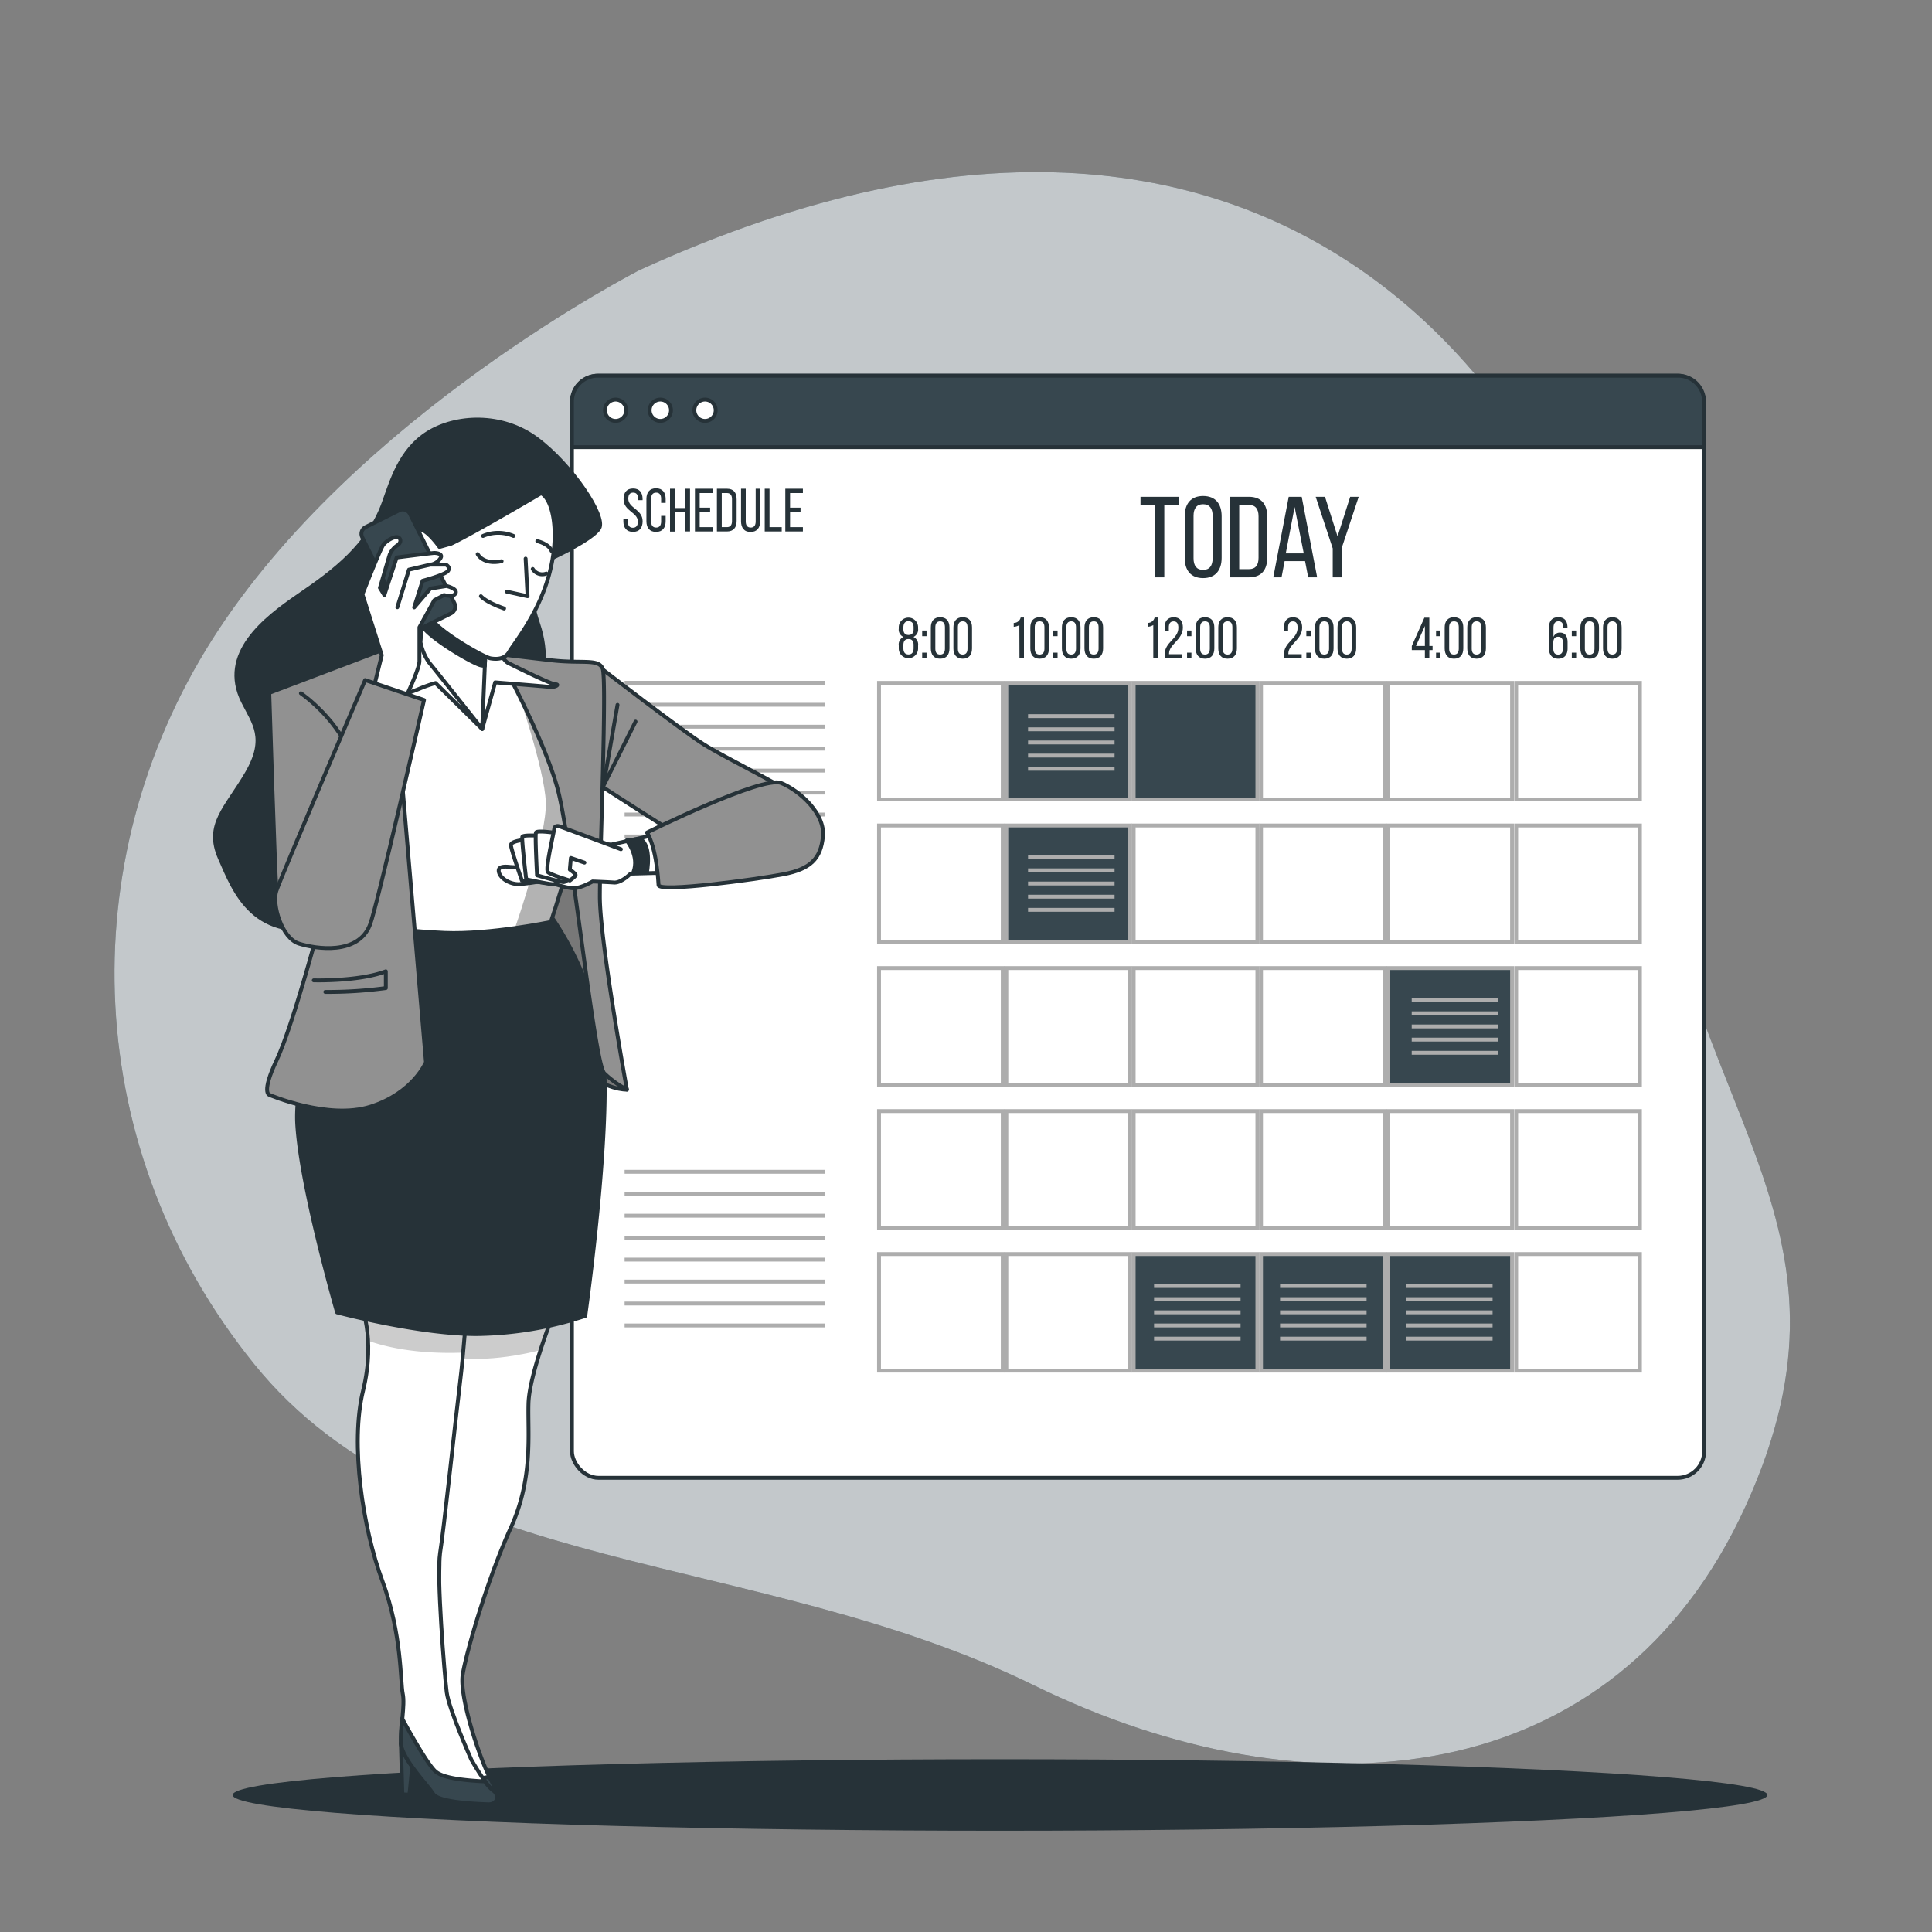 <svg xmlns="http://www.w3.org/2000/svg" xmlns:xlink="http://www.w3.org/1999/xlink" viewBox="0 0 500 500"><rect x="0" y="0" width="500" height="500" fill="#808080" stroke="none"/><defs><clipPath id="freepik--clip-path--inject-372"><path d="M143.42,339.53s-6.4,15.92-6.65,23.61,1.33,19.29-4.6,32.3-11.49,32.08-12.42,37.91,4.4,21.79,7.16,27,1.68,4.82-1.25,4.72a12.43,12.43,0,0,1-10.8-6.23c-3.12-5.24-1.92-8.5-4-10.4l-2.14-1.91-1.84,11.31-2.56-.45,2.33-14.59s-.26-3.31,1.25-4.73,3.86-5.74,3.86-5.74,2.52-20.45,1.89-34.41-1.07-22.77.59-28.58,1.72-7.65,1.92-13.51.06-12.83.09-13.93S143.42,339.53,143.42,339.53Z" style="fill:#fff;stroke:#263238;stroke-linecap:round;stroke-linejoin:round"></path></clipPath><clipPath id="freepik--clip-path-2--inject-372"><path d="M93.26,337.12s4.1,8.93.71,22.76-.09,35.57,5,49.31,4.62,26.19,5.26,29.14-.66,8.78-.43,12.83,7,10.87,8.36,13.11,11.65,2.59,14.22,2.68,3-2.47,1.22-3.63-5.61-7.89-5.61-7.89-5.79-13-6.38-17.45-2.65-30.53-1.73-36,4.13-35.8,5.13-43.83,1.75-19.38,1.75-19.38Z" style="fill:#fff;stroke:#263238;stroke-linecap:round;stroke-linejoin:round"></path></clipPath><clipPath id="freepik--clip-path-3--inject-372"><path d="M99.43,171.11s12.18-5.39,18.28-5.39,19.45,10.31,21.56,12.19,9.61,23.2,10.78,29.06-7.5,31.64-7.5,31.64-15.7,3.28-27.42,2.82-16.88-1.88-16.88-1.88-4.68-23.44-7-37.27-4.92-23-2.81-26.48S99.43,171.11,99.43,171.11Z" style="fill:#fff;stroke:#263238;stroke-linecap:round;stroke-linejoin:round"></path></clipPath></defs><g id="freepik--background-simple--inject-372"><path d="M165.52,69.9S91.77,107.48,55,165.39,21.1,297.74,65.81,353.06s130.14,48,201.68,83.05S418,463.93,451.79,389.72s-17.18-101.94-26-187.82S339.66-9.74,165.52,69.9Z" style="fill:#37474F"></path><path d="M165.52,69.9S91.77,107.48,55,165.39,21.1,297.74,65.81,353.06s130.14,48,201.68,83.05S418,463.93,451.79,389.72s-17.18-101.94-26-187.82S339.66-9.74,165.52,69.9Z" style="fill:#fff;opacity:0.7"></path></g><g id="freepik--Floor--inject-372"><ellipse cx="258.8" cy="464.54" rx="198.59" ry="9.25" style="fill:#263238"></ellipse></g><g id="freepik--Window--inject-372"><rect x="148.02" y="97.23" width="293.01" height="285.23" rx="6.87" style="fill:#fff;stroke:#263238;stroke-linecap:round;stroke-linejoin:round"></rect><path d="M434.35,97.23H154.72a6.7,6.7,0,0,0-6.7,6.69v11.81H441V103.92A6.7,6.7,0,0,0,434.35,97.23Z" style="fill:#37474F;stroke:#263238;stroke-linecap:round;stroke-linejoin:round"></path><path d="M162.08,106.16a2.76,2.76,0,1,1-2.76-2.75A2.77,2.77,0,0,1,162.08,106.16Z" style="fill:#fff;stroke:#263238;stroke-linecap:round;stroke-linejoin:round"></path><path d="M173.65,106.16a2.76,2.76,0,1,1-2.76-2.75A2.76,2.76,0,0,1,173.65,106.16Z" style="fill:#fff;stroke:#263238;stroke-linecap:round;stroke-linejoin:round"></path><path d="M185.22,106.16a2.76,2.76,0,1,1-2.75-2.75A2.76,2.76,0,0,1,185.22,106.16Z" style="fill:#fff;stroke:#263238;stroke-linecap:round;stroke-linejoin:round"></path><path d="M299,149.41V130.68h-3.84v-2.11h10v2.11h-3.84v18.73Z" style="fill:#263238"></path><path d="M306.6,133.6c0-3.19,1.58-5.24,4.76-5.24s4.8,2,4.8,5.24v10.77c0,3.16-1.58,5.24-4.8,5.24s-4.76-2.08-4.76-5.24Zm2.29,10.89c0,1.91.81,3,2.47,3s2.47-1.1,2.47-3v-11c0-1.88-.77-3-2.47-3s-2.47,1.13-2.47,3Z" style="fill:#263238"></path><path d="M323.24,128.57c3.24,0,4.73,2,4.73,5.18v10.51c0,3.18-1.49,5.15-4.73,5.15h-4.88V128.57Zm0,18.72c1.67,0,2.47-1,2.47-2.94V133.63c0-1.91-.8-2.95-2.5-2.95h-2.5v16.61Z" style="fill:#263238"></path><path d="M332.46,145.21l-.8,4.2h-2.14l4-20.84h3.36l4,20.84h-2.32l-.81-4.2Zm.3-2h4.65l-2.36-12Z" style="fill:#263238"></path><path d="M344.91,141.93l-4.41-13.36h2.41l3.25,10.24,3.27-10.24h2.2l-4.43,13.36v7.48h-2.29Z" style="fill:#263238"></path><path d="M166.3,129.14v.3h-1.17v-.37c0-1-.38-1.58-1.27-1.58s-1.26.59-1.26,1.57c0,2.48,3.71,2.72,3.71,5.83,0,1.67-.8,2.76-2.49,2.76s-2.49-1.09-2.49-2.76v-.63h1.16V135c0,1,.41,1.58,1.29,1.58s1.3-.58,1.3-1.58c0-2.46-3.7-2.7-3.7-5.81,0-1.71.79-2.77,2.45-2.77S166.3,127.46,166.3,129.14Z" style="fill:#263238"></path><path d="M172.27,129.15v1H171.1v-1.06c0-1-.39-1.6-1.29-1.6s-1.3.6-1.3,1.6v5.85c0,1,.41,1.59,1.3,1.59s1.29-.6,1.29-1.59V133.5h1.17v1.37c0,1.68-.79,2.78-2.49,2.78s-2.49-1.1-2.49-2.78v-5.72c0-1.67.79-2.78,2.49-2.78S172.27,127.48,172.27,129.15Z" style="fill:#263238"></path><path d="M174.63,132.57v5H173.4V126.48h1.23v5h2.72v-5h1.23v11.06h-1.23v-5Z" style="fill:#263238"></path><path d="M183.78,131.38v1.11h-2.7v3.93h3.32v1.12h-4.55V126.48h4.55v1.12h-3.32v3.78Z" style="fill:#263238"></path><path d="M188.13,126.48c1.72,0,2.51,1,2.51,2.75v5.58c0,1.69-.79,2.73-2.51,2.73h-2.59V126.48Zm0,9.94c.89,0,1.31-.55,1.31-1.56v-5.69c0-1-.42-1.57-1.32-1.57h-1.33v8.82Z" style="fill:#263238"></path><path d="M193,134.94c0,1,.39,1.59,1.29,1.59s1.28-.6,1.28-1.59v-8.46h1.16v8.39c0,1.68-.78,2.8-2.48,2.8s-2.47-1.12-2.47-2.8v-8.39H193Z" style="fill:#263238"></path><path d="M197.91,137.54V126.48h1.24v9.94h3.16v1.12Z" style="fill:#263238"></path><path d="M207.18,131.38v1.11h-2.71v3.93h3.32v1.12h-4.55V126.48h4.55v1.12h-3.32v3.78Z" style="fill:#263238"></path><path d="M237.6,162.34v.33a2.09,2.09,0,0,1-1.2,2.17,2.13,2.13,0,0,1,1.2,2.22v.78a2.48,2.48,0,1,1-5,0v-.78a2.11,2.11,0,0,1,1.22-2.22,2.06,2.06,0,0,1-1.22-2.17v-.33a2.48,2.48,0,1,1,5,0Zm-3.8,0v.51c0,1,.49,1.48,1.32,1.48s1.32-.46,1.32-1.48v-.51c0-1.08-.49-1.57-1.32-1.57S233.8,161.29,233.8,162.37Zm0,4.55v.89c0,1.08.48,1.59,1.32,1.59s1.31-.51,1.32-1.59v-.89c0-1-.45-1.51-1.32-1.51S233.8,165.9,233.8,166.92Z" style="fill:#263238"></path><path d="M239.79,163.18v1.46h-1.13v-1.46Zm0,5.73v1.45h-1.13v-1.45Z" style="fill:#263238"></path><path d="M240.9,162.39c0-1.61.8-2.65,2.41-2.65s2.41,1,2.41,2.65v5.42c0,1.61-.79,2.66-2.41,2.66s-2.41-1.05-2.41-2.66Zm1.16,5.49c0,1,.4,1.52,1.25,1.52s1.24-.57,1.24-1.52v-5.55c0-1-.39-1.53-1.24-1.53s-1.25.57-1.25,1.53Z" style="fill:#263238"></path><path d="M246.74,162.39c0-1.61.8-2.65,2.41-2.65s2.41,1,2.41,2.65v5.42c0,1.61-.79,2.66-2.41,2.66s-2.41-1.05-2.41-2.66Zm1.16,5.49c0,1,.4,1.52,1.25,1.52s1.24-.57,1.24-1.52v-5.55c0-1-.39-1.53-1.24-1.53s-1.25.57-1.25,1.53Z" style="fill:#263238"></path><path d="M263.81,161.76a3.14,3.14,0,0,1-1.46.45v-1a1.8,1.8,0,0,0,1.8-1.4H265v10.51h-1.16Z" style="fill:#263238"></path><path d="M266.65,162.39c0-1.61.79-2.65,2.4-2.65s2.42,1,2.42,2.65v5.42c0,1.61-.8,2.66-2.42,2.66s-2.4-1.05-2.4-2.66Zm1.15,5.49c0,1,.41,1.52,1.25,1.52s1.25-.57,1.25-1.52v-5.55c0-1-.39-1.53-1.25-1.53s-1.25.57-1.25,1.53Z" style="fill:#263238"></path><path d="M273.7,163.18v1.46h-1.12v-1.46Zm0,5.73v1.45h-1.12v-1.45Z" style="fill:#263238"></path><path d="M274.82,162.39c0-1.61.79-2.65,2.4-2.65s2.42,1,2.42,2.65v5.42c0,1.61-.8,2.66-2.42,2.66s-2.4-1.05-2.4-2.66Zm1.15,5.49c0,1,.41,1.52,1.25,1.52s1.25-.57,1.25-1.52v-5.55c0-1-.4-1.53-1.25-1.53s-1.25.57-1.25,1.53Z" style="fill:#263238"></path><path d="M280.66,162.39c0-1.61.79-2.65,2.4-2.65s2.42,1,2.42,2.65v5.42c0,1.61-.8,2.66-2.42,2.66s-2.4-1.05-2.4-2.66Zm1.15,5.49c0,1,.41,1.52,1.25,1.52s1.25-.57,1.25-1.52v-5.55c0-1-.39-1.53-1.25-1.53s-1.25.57-1.25,1.53Z" style="fill:#263238"></path><path d="M298.47,161.76a3.14,3.14,0,0,1-1.46.45v-1a1.8,1.8,0,0,0,1.8-1.4h.82v10.51h-1.16Z" style="fill:#263238"></path><path d="M306.13,162.4c0,3.17-3.56,4.31-3.58,6.73v.17H306v1.06H301.4v-.9c0-3.39,3.56-4.05,3.56-7,0-1.08-.36-1.65-1.24-1.65s-1.23.61-1.23,1.54v.93H301.4v-.85c0-1.61.73-2.68,2.36-2.68S306.13,160.8,306.13,162.4Z" style="fill:#263238"></path><path d="M308.34,163.18v1.46h-1.13v-1.46Zm0,5.73v1.45h-1.13v-1.45Z" style="fill:#263238"></path><path d="M309.45,162.39c0-1.61.79-2.65,2.4-2.65s2.42,1,2.42,2.65v5.42c0,1.61-.8,2.66-2.42,2.66s-2.4-1.05-2.4-2.66Zm1.15,5.49c0,1,.41,1.52,1.25,1.52s1.25-.57,1.25-1.52v-5.55c0-1-.4-1.53-1.25-1.53s-1.25.57-1.25,1.53Z" style="fill:#263238"></path><path d="M315.29,162.39c0-1.61.79-2.65,2.4-2.65s2.42,1,2.42,2.65v5.42c0,1.61-.8,2.66-2.42,2.66s-2.4-1.05-2.4-2.66Zm1.15,5.49c0,1,.41,1.52,1.25,1.52s1.25-.57,1.25-1.52v-5.55c0-1-.39-1.53-1.25-1.53s-1.25.57-1.25,1.53Z" style="fill:#263238"></path><path d="M337,162.4c0,3.17-3.56,4.31-3.58,6.73v.17h3.46v1.06h-4.61v-.9c0-3.39,3.55-4.05,3.55-7,0-1.08-.36-1.65-1.23-1.65s-1.23.61-1.23,1.54v.93h-1.09v-.85c0-1.61.73-2.68,2.35-2.68S337,160.8,337,162.4Z" style="fill:#263238"></path><path d="M339.2,163.18v1.46h-1.12v-1.46Zm0,5.73v1.45h-1.12v-1.45Z" style="fill:#263238"></path><path d="M340.31,162.39c0-1.61.8-2.65,2.41-2.65s2.41,1,2.41,2.65v5.42c0,1.61-.79,2.66-2.41,2.66s-2.41-1.05-2.41-2.66Zm1.16,5.49c0,1,.41,1.52,1.25,1.52s1.24-.57,1.24-1.52v-5.55c0-1-.39-1.53-1.24-1.53s-1.25.57-1.25,1.53Z" style="fill:#263238"></path><path d="M346.15,162.39c0-1.61.8-2.65,2.41-2.65s2.42,1,2.42,2.65v5.42c0,1.61-.8,2.66-2.42,2.66s-2.41-1.05-2.41-2.66Zm1.16,5.49c0,1,.41,1.52,1.25,1.52s1.24-.57,1.24-1.52v-5.55c0-1-.39-1.53-1.24-1.53s-1.25.57-1.25,1.53Z" style="fill:#263238"></path><path d="M369.91,168.24v2.12h-1.15v-2.12h-3.39v-1.06l3.26-7.33h1.28v7.33h.84v1.06Zm-3.46-1.06h2.31V162Z" style="fill:#263238"></path><path d="M372.77,163.18v1.46h-1.12v-1.46Zm0,5.73v1.45h-1.12v-1.45Z" style="fill:#263238"></path><path d="M373.88,162.39c0-1.61.8-2.65,2.41-2.65s2.41,1,2.41,2.65v5.42c0,1.61-.79,2.66-2.41,2.66s-2.41-1.05-2.41-2.66Zm1.16,5.49c0,1,.41,1.52,1.25,1.52s1.24-.57,1.24-1.52v-5.55c0-1-.39-1.53-1.24-1.53s-1.25.57-1.25,1.53Z" style="fill:#263238"></path><path d="M379.73,162.39c0-1.61.79-2.65,2.4-2.65s2.42,1,2.42,2.65v5.42c0,1.61-.8,2.66-2.42,2.66s-2.4-1.05-2.4-2.66Zm1.15,5.49c0,1,.41,1.52,1.25,1.52s1.25-.57,1.25-1.52v-5.55c0-1-.4-1.53-1.25-1.53s-1.25.57-1.25,1.53Z" style="fill:#263238"></path><path d="M405.66,162.37v.2h-1.1v-.27c0-1-.39-1.5-1.24-1.5s-1.28.57-1.28,1.69v2.36a1.69,1.69,0,0,1,1.7-1.13c1.35,0,1.95,1,1.95,2.5v1.59c0,1.61-.8,2.66-2.41,2.66s-2.41-1.05-2.41-2.66v-5.36c0-1.67.75-2.71,2.41-2.71S405.66,160.77,405.66,162.37ZM402,166.31v1.57c0,1,.39,1.52,1.24,1.52s1.25-.57,1.25-1.52v-1.57c0-.95-.4-1.52-1.25-1.52S402,165.36,402,166.31Z" style="fill:#263238"></path><path d="M407.91,163.18v1.46h-1.13v-1.46Zm0,5.73v1.45h-1.13v-1.45Z" style="fill:#263238"></path><path d="M409,162.39c0-1.61.8-2.65,2.4-2.65s2.42,1,2.42,2.65v5.42c0,1.61-.79,2.66-2.42,2.66s-2.4-1.05-2.4-2.66Zm1.16,5.49c0,1,.4,1.52,1.24,1.52s1.25-.57,1.25-1.52v-5.55c0-1-.39-1.53-1.25-1.53s-1.24.57-1.24,1.53Z" style="fill:#263238"></path><path d="M414.86,162.39c0-1.61.8-2.65,2.41-2.65s2.41,1,2.41,2.65v5.42c0,1.61-.79,2.66-2.41,2.66s-2.41-1.05-2.41-2.66Zm1.16,5.49c0,1,.4,1.52,1.25,1.52s1.24-.57,1.24-1.52v-5.55c0-1-.39-1.53-1.24-1.53s-1.25.57-1.25,1.53Z" style="fill:#263238"></path><rect x="227.49" y="287.55" width="32.02" height="30.17" style="fill:none;stroke:#adadad;stroke-miterlimit:10"></rect><rect x="260.44" y="287.55" width="32.02" height="30.17" style="fill:none;stroke:#adadad;stroke-miterlimit:10"></rect><rect x="293.39" y="287.55" width="32.02" height="30.17" style="fill:none;stroke:#adadad;stroke-miterlimit:10"></rect><rect x="326.35" y="287.55" width="32.02" height="30.17" style="fill:none;stroke:#adadad;stroke-miterlimit:10"></rect><rect x="359.3" y="287.55" width="32.02" height="30.17" style="fill:none;stroke:#adadad;stroke-miterlimit:10"></rect><rect x="392.39" y="287.55" width="32.02" height="30.17" style="fill:none;stroke:#adadad;stroke-miterlimit:10"></rect><line x1="161.65" y1="176.7" x2="213.5" y2="176.7" style="fill:none;stroke:#adadad;stroke-miterlimit:10"></line><line x1="161.65" y1="182.39" x2="213.5" y2="182.39" style="fill:none;stroke:#adadad;stroke-miterlimit:10"></line><line x1="161.65" y1="188.07" x2="213.5" y2="188.07" style="fill:none;stroke:#adadad;stroke-miterlimit:10"></line><line x1="161.65" y1="193.75" x2="213.5" y2="193.75" style="fill:none;stroke:#adadad;stroke-miterlimit:10"></line><line x1="161.65" y1="199.43" x2="213.5" y2="199.43" style="fill:none;stroke:#adadad;stroke-miterlimit:10"></line><line x1="161.65" y1="205.12" x2="213.5" y2="205.12" style="fill:none;stroke:#adadad;stroke-miterlimit:10"></line><line x1="161.65" y1="210.8" x2="213.5" y2="210.8" style="fill:none;stroke:#adadad;stroke-miterlimit:10"></line><line x1="161.65" y1="216.48" x2="213.5" y2="216.48" style="fill:none;stroke:#adadad;stroke-miterlimit:10"></line><line x1="161.65" y1="303.26" x2="213.5" y2="303.26" style="fill:none;stroke:#adadad;stroke-miterlimit:10"></line><line x1="161.65" y1="308.94" x2="213.5" y2="308.94" style="fill:none;stroke:#adadad;stroke-miterlimit:10"></line><line x1="161.65" y1="314.62" x2="213.5" y2="314.62" style="fill:none;stroke:#adadad;stroke-miterlimit:10"></line><line x1="161.65" y1="320.3" x2="213.5" y2="320.3" style="fill:none;stroke:#adadad;stroke-miterlimit:10"></line><line x1="161.65" y1="325.99" x2="213.5" y2="325.99" style="fill:none;stroke:#adadad;stroke-miterlimit:10"></line><line x1="161.65" y1="331.67" x2="213.5" y2="331.67" style="fill:none;stroke:#adadad;stroke-miterlimit:10"></line><line x1="161.65" y1="337.35" x2="213.5" y2="337.35" style="fill:none;stroke:#adadad;stroke-miterlimit:10"></line><line x1="161.65" y1="343.03" x2="213.5" y2="343.03" style="fill:none;stroke:#adadad;stroke-miterlimit:10"></line><rect x="227.49" y="176.73" width="32.02" height="30.17" style="fill:none;stroke:#adadad;stroke-miterlimit:10"></rect><rect x="260.44" y="176.73" width="32.02" height="30.17" style="fill:#37474F;stroke:#adadad;stroke-miterlimit:10"></rect><rect x="293.39" y="176.73" width="32.02" height="30.17" style="fill:#37474F;stroke:#adadad;stroke-miterlimit:10"></rect><rect x="326.35" y="176.73" width="32.02" height="30.17" style="fill:none;stroke:#adadad;stroke-miterlimit:10"></rect><rect x="359.3" y="176.73" width="32.02" height="30.17" style="fill:none;stroke:#adadad;stroke-miterlimit:10"></rect><rect x="392.39" y="176.73" width="32.02" height="30.17" style="fill:none;stroke:#adadad;stroke-miterlimit:10"></rect><line x1="266.06" y1="185.33" x2="288.45" y2="185.33" style="fill:none;stroke:#adadad;stroke-miterlimit:10"></line><line x1="266.06" y1="188.74" x2="288.45" y2="188.74" style="fill:none;stroke:#adadad;stroke-miterlimit:10"></line><line x1="266.06" y1="192.15" x2="288.45" y2="192.15" style="fill:none;stroke:#adadad;stroke-miterlimit:10"></line><line x1="266.06" y1="195.55" x2="288.45" y2="195.55" style="fill:none;stroke:#adadad;stroke-miterlimit:10"></line><line x1="266.06" y1="198.96" x2="288.45" y2="198.96" style="fill:none;stroke:#adadad;stroke-miterlimit:10"></line><rect x="227.49" y="213.64" width="32.02" height="30.17" style="fill:none;stroke:#adadad;stroke-miterlimit:10"></rect><rect x="260.44" y="213.64" width="32.02" height="30.17" style="fill:#37474F;stroke:#adadad;stroke-miterlimit:10"></rect><rect x="293.39" y="213.64" width="32.02" height="30.17" style="fill:none;stroke:#adadad;stroke-miterlimit:10"></rect><rect x="326.35" y="213.64" width="32.02" height="30.17" style="fill:none;stroke:#adadad;stroke-miterlimit:10"></rect><rect x="359.3" y="213.64" width="32.02" height="30.17" style="fill:none;stroke:#adadad;stroke-miterlimit:10"></rect><rect x="392.39" y="213.64" width="32.02" height="30.17" style="fill:none;stroke:#adadad;stroke-miterlimit:10"></rect><line x1="266.06" y1="221.84" x2="288.45" y2="221.84" style="fill:none;stroke:#adadad;stroke-miterlimit:10"></line><line x1="266.06" y1="225.24" x2="288.45" y2="225.24" style="fill:none;stroke:#adadad;stroke-miterlimit:10"></line><line x1="266.06" y1="228.65" x2="288.45" y2="228.65" style="fill:none;stroke:#adadad;stroke-miterlimit:10"></line><line x1="266.06" y1="232.06" x2="288.45" y2="232.06" style="fill:none;stroke:#adadad;stroke-miterlimit:10"></line><line x1="266.06" y1="235.47" x2="288.45" y2="235.47" style="fill:none;stroke:#adadad;stroke-miterlimit:10"></line><rect x="227.49" y="250.54" width="32.02" height="30.17" style="fill:none;stroke:#adadad;stroke-miterlimit:10"></rect><rect x="260.44" y="250.54" width="32.02" height="30.17" style="fill:none;stroke:#adadad;stroke-miterlimit:10"></rect><rect x="293.39" y="250.54" width="32.02" height="30.17" style="fill:none;stroke:#adadad;stroke-miterlimit:10"></rect><rect x="326.35" y="250.54" width="32.02" height="30.17" style="fill:none;stroke:#adadad;stroke-miterlimit:10"></rect><rect x="359.3" y="250.54" width="32.02" height="30.17" style="fill:#37474F;stroke:#adadad;stroke-miterlimit:10"></rect><rect x="392.39" y="250.54" width="32.02" height="30.17" style="fill:none;stroke:#adadad;stroke-miterlimit:10"></rect><line x1="365.35" y1="258.83" x2="387.74" y2="258.83" style="fill:none;stroke:#adadad;stroke-miterlimit:10"></line><line x1="365.35" y1="262.24" x2="387.74" y2="262.24" style="fill:none;stroke:#adadad;stroke-miterlimit:10"></line><line x1="365.35" y1="265.64" x2="387.74" y2="265.64" style="fill:none;stroke:#adadad;stroke-miterlimit:10"></line><line x1="365.35" y1="269.05" x2="387.74" y2="269.05" style="fill:none;stroke:#adadad;stroke-miterlimit:10"></line><line x1="365.35" y1="272.46" x2="387.74" y2="272.46" style="fill:none;stroke:#adadad;stroke-miterlimit:10"></line><rect x="227.49" y="324.55" width="32.02" height="30.17" style="fill:none;stroke:#adadad;stroke-miterlimit:10"></rect><rect x="260.44" y="324.55" width="32.02" height="30.17" style="fill:none;stroke:#adadad;stroke-miterlimit:10"></rect><rect x="293.39" y="324.55" width="32.02" height="30.17" style="fill:#37474F;stroke:#adadad;stroke-miterlimit:10"></rect><rect x="326.35" y="324.55" width="32.02" height="30.17" style="fill:#37474F;stroke:#adadad;stroke-miterlimit:10"></rect><rect x="359.3" y="324.55" width="32.02" height="30.17" style="fill:#37474F;stroke:#adadad;stroke-miterlimit:10"></rect><rect x="392.39" y="324.55" width="32.02" height="30.17" style="fill:none;stroke:#adadad;stroke-miterlimit:10"></rect><line x1="298.67" y1="332.81" x2="321.06" y2="332.81" style="fill:none;stroke:#adadad;stroke-miterlimit:10"></line><line x1="298.67" y1="336.22" x2="321.06" y2="336.22" style="fill:none;stroke:#adadad;stroke-miterlimit:10"></line><line x1="298.67" y1="339.63" x2="321.06" y2="339.63" style="fill:none;stroke:#adadad;stroke-miterlimit:10"></line><line x1="298.67" y1="343.03" x2="321.06" y2="343.03" style="fill:none;stroke:#adadad;stroke-miterlimit:10"></line><line x1="298.67" y1="346.44" x2="321.06" y2="346.44" style="fill:none;stroke:#adadad;stroke-miterlimit:10"></line><line x1="331.28" y1="332.81" x2="353.67" y2="332.81" style="fill:none;stroke:#adadad;stroke-miterlimit:10"></line><line x1="331.28" y1="336.22" x2="353.67" y2="336.22" style="fill:none;stroke:#adadad;stroke-miterlimit:10"></line><line x1="331.28" y1="339.63" x2="353.67" y2="339.63" style="fill:none;stroke:#adadad;stroke-miterlimit:10"></line><line x1="331.28" y1="343.03" x2="353.67" y2="343.03" style="fill:none;stroke:#adadad;stroke-miterlimit:10"></line><line x1="331.28" y1="346.44" x2="353.67" y2="346.44" style="fill:none;stroke:#adadad;stroke-miterlimit:10"></line><line x1="363.89" y1="332.81" x2="386.28" y2="332.81" style="fill:none;stroke:#adadad;stroke-miterlimit:10"></line><line x1="363.89" y1="336.22" x2="386.28" y2="336.22" style="fill:none;stroke:#adadad;stroke-miterlimit:10"></line><line x1="363.89" y1="339.63" x2="386.28" y2="339.63" style="fill:none;stroke:#adadad;stroke-miterlimit:10"></line><line x1="363.89" y1="343.03" x2="386.28" y2="343.03" style="fill:none;stroke:#adadad;stroke-miterlimit:10"></line><line x1="363.89" y1="346.44" x2="386.28" y2="346.44" style="fill:none;stroke:#adadad;stroke-miterlimit:10"></line></g><g id="freepik--Character--inject-372"><path d="M138.88,113.55c-9.06-6.71-21-6-28.17-1.51s-9.39,12.57-11.4,18.1c-4,11-12.59,17.54-21.89,23.89-9,6.17-20.69,15.21-14.52,27.54,2.79,5.59,6.28,9.43,1,18.51s-10.83,13.28-7,22,8.73,22.36,29.34,17.47,26.9-28.3,29-37,12.19-12.27,19.56-18.52,6.64-16.07,4.54-22.35c-1.6-4.82-3.4-11.68,2.11-17.14l.72.22s11.07-5,12.91-8.05S147.93,120.25,138.88,113.55Z" style="fill:#263238;stroke:#263238;stroke-linecap:round;stroke-linejoin:round"></path><path d="M155,172.51s21.56,16.65,27.18,20.16,19.23,10.08,22.27,12.43-1.64,12.42-8.2,16.17-12.66-.47-16.17-2.35-27-17.11-27-17.11Z" style="fill:#919191;stroke:#263238;stroke-linecap:round;stroke-linejoin:round"></path><polyline points="159.81 182.42 156.15 203.41 164.48 186.75" style="fill:none;stroke:#263238;stroke-linecap:round;stroke-linejoin:round"></polyline><path d="M162.24,282s-5.62.23-12-5.63-8-8.44-8-8.44S139,235.33,139,232.28,141.62,214,144,206.5s6.8,1.41,6.8,1.41,5.39,52.5,6.33,57.66S162.24,282,162.24,282Z" style="fill:#787878;stroke:#263238;stroke-linecap:round;stroke-linejoin:round"></path><path d="M143.42,339.53s-6.4,15.92-6.65,23.61,1.33,19.29-4.6,32.3-11.49,32.08-12.42,37.91,4.4,21.79,7.16,27,1.68,4.82-1.25,4.72a12.43,12.43,0,0,1-10.8-6.23c-3.12-5.24-1.92-8.5-4-10.4l-2.14-1.91-1.84,11.31-2.56-.45,2.33-14.59s-.26-3.31,1.25-4.73,3.86-5.74,3.86-5.74,2.52-20.45,1.89-34.41-1.07-22.77.59-28.58,1.72-7.65,1.92-13.51.06-12.83.09-13.93S143.42,339.53,143.42,339.53Z" style="fill:#fff"></path><g style="clip-path:url(#freepik--clip-path--inject-372)"><path d="M116.2,341.92c0,.8,0,4.76,0,9.12,3.19.66,11,1.54,23.67-1.62,1.74-5.38,3.55-9.89,3.55-9.89S116.24,340.82,116.2,341.92Z" style="opacity:0.2"></path></g><path d="M143.42,339.53s-6.4,15.92-6.65,23.61,1.33,19.29-4.6,32.3-11.49,32.08-12.42,37.91,4.4,21.79,7.16,27,1.68,4.82-1.25,4.72a12.43,12.43,0,0,1-10.8-6.23c-3.12-5.24-1.92-8.5-4-10.4l-2.14-1.91-1.84,11.31-2.56-.45,2.33-14.59s-.26-3.31,1.25-4.73,3.86-5.74,3.86-5.74,2.52-20.45,1.89-34.41-1.07-22.77.59-28.58,1.72-7.65,1.92-13.51.06-12.83.09-13.93S143.42,339.53,143.42,339.53Z" style="fill:none;stroke:#263238;stroke-linecap:round;stroke-linejoin:round"></path><path d="M126.91,460.37l-.29-.58c-6.28,1.88-9-4.46-12.25-12a39.73,39.73,0,0,0-6.18-10c-.12.12-.23.24-.34.34-1.51,1.42-1.25,4.73-1.25,4.73l-2.33,14.59,2.56.45,1.84-11.31,2.14,1.91c2.13,1.9.93,5.16,4,10.4a12.43,12.43,0,0,0,10.8,6.23C128.59,465.19,129.67,465.59,126.91,460.37Z" style="fill:#37474F;stroke:#263238;stroke-linecap:round;stroke-linejoin:round"></path><polygon points="103.75 451.16 104.13 464.39 105.96 464.45 106.94 454.56 103.75 451.16" style="fill:#37474F;stroke:#263238;stroke-linecap:round;stroke-linejoin:round"></polygon><path d="M93.26,337.12s4.1,8.93.71,22.76-.09,35.57,5,49.31,4.62,26.19,5.26,29.14-.66,8.78-.43,12.83,7,10.87,8.36,13.11,11.65,2.59,14.22,2.68,3-2.47,1.22-3.63-5.61-7.89-5.61-7.89-5.79-13-6.38-17.45-2.65-30.53-1.73-36,4.13-35.8,5.13-43.83,1.75-19.38,1.75-19.38Z" style="fill:#fff"></path><g style="clip-path:url(#freepik--clip-path-2--inject-372)"><path d="M119.82,350.06c.54-5.95.89-11.29.89-11.29l-27.45-1.65a29.59,29.59,0,0,1,2,9.86C99.78,348.59,107.82,350.5,119.82,350.06Z" style="opacity:0.2"></path></g><path d="M93.26,337.12s4.1,8.93.71,22.76-.09,35.57,5,49.31,4.62,26.19,5.26,29.14-.66,8.78-.43,12.83,7,10.87,8.36,13.11,11.65,2.59,14.22,2.68,3-2.47,1.22-3.63-5.61-7.89-5.61-7.89-5.79-13-6.38-17.45-2.65-30.53-1.73-36,4.13-35.8,5.13-43.83,1.75-19.38,1.75-19.38Z" style="fill:none;stroke:#263238;stroke-linecap:round;stroke-linejoin:round"></path><path d="M127.55,463.32a10.17,10.17,0,0,1-2.06-2.29c-4.92-.24-10.84-.8-12.81-2.61-2.31-2.11-7.79-12.16-8.6-13.66a45,45,0,0,0-.33,6.4c.23,4,7,10.87,8.36,13.11s11.65,2.59,14.22,2.68S129.34,464.48,127.55,463.32Z" style="fill:#37474F;stroke:#263238;stroke-linecap:round;stroke-linejoin:round"></path><path d="M88.64,236.5s-12.65,38-11.72,54.38,10.32,48.76,10.32,48.76,21.09,5.62,36.09,5.62a93.88,93.88,0,0,0,28.13-4.69s7.5-53,4.22-71.72A81.77,81.77,0,0,0,142.55,237Z" style="fill:#263238;stroke:#263238;stroke-linecap:round;stroke-linejoin:round"></path><path d="M99.43,171.11s12.18-5.39,18.28-5.39,19.45,10.31,21.56,12.19,9.61,23.2,10.78,29.06-7.5,31.64-7.5,31.64-15.7,3.28-27.42,2.82-16.88-1.88-16.88-1.88-4.68-23.44-7-37.27-4.92-23-2.81-26.48S99.43,171.11,99.43,171.11Z" style="fill:#fff"></path><g style="clip-path:url(#freepik--clip-path-3--inject-372)"><path d="M142.55,238.61s8.68-25.78,7.5-31.64-8.67-27.19-10.78-29.06c-.64-.58-2.34-1.94-4.56-3.55l-1.51,2.19S141,199,141.26,207.71c.25,8.13-7,29.7-8,32.48C138.66,239.43,142.55,238.61,142.55,238.61Z" style="opacity:0.3"></path></g><path d="M99.43,171.11s12.18-5.39,18.28-5.39,19.45,10.31,21.56,12.19,9.61,23.2,10.78,29.06-7.5,31.64-7.5,31.64-15.7,3.28-27.42,2.82-16.88-1.88-16.88-1.88-4.68-23.44-7-37.27-4.92-23-2.81-26.48S99.43,171.11,99.43,171.11Z" style="fill:none;stroke:#263238;stroke-linecap:round;stroke-linejoin:round"></path><path d="M128.72,169.23s12.19,21.8,15.71,35.4,9.37,70.55,11.95,73.13a26,26,0,0,0,5.86,4.22s-7-38.44-7-49.93,1.88-56.49.7-59.07-5.15-1.17-13.36-2.11S128.72,169.23,128.72,169.23Z" style="fill:#919191;stroke:#263238;stroke-linecap:round;stroke-linejoin:round"></path><path d="M108.69,164.52h0l-39,14.79s1.4,45.47,1.87,51.33,2.82,8.91,6.1,11.25,4.45-.46,4.45-.46-6.56,24.61-10.55,33-1.87,8.91-1.87,8.91,15.23,6.56,26.25,3.05,14.3-11.49,14.3-11.49L104.11,203s0-20.63,1.17-25.32S108.69,164.52,108.69,164.52Z" style="fill:#919191;stroke:#263238;stroke-linecap:round;stroke-linejoin:round"></path><path d="M81.2,253.71s11.66.33,18.65-2.33v4.33a111.72,111.72,0,0,1-15.65,1" style="fill:none;stroke:#263238;stroke-linecap:round;stroke-linejoin:round"></path><path d="M77.87,179.42s10.33,7,13.66,18" style="fill:none;stroke:#263238;stroke-linecap:round;stroke-linejoin:round"></path><path d="M108.69,164.52a20,20,0,0,0-2.85,2.86c-1.34,1.67-5,9.39-7.21,11.73s-1,2.85-.16,2.69,8.88-3,10.39-3.69a36.74,36.74,0,0,1,3.86-1.34l12.07,11.9,3.36-12.07s12.57,1,14.08,1.17,2.68-.67,1.51-.67-10.9-4.86-12.24-5.53-3.19-4.7-7.21-7.38S111.55,160.67,108.69,164.52Z" style="fill:#fff;stroke:#263238;stroke-linecap:round;stroke-linejoin:round"></path><path d="M125.63,168.55l-.84,20.12S112.55,173.24,111,171.4a14.28,14.28,0,0,1-2.18-5.2l1.34-17.44s7.88,12.75,9.9,14.09S125.46,166.87,125.63,168.55Z" style="fill:#fff;stroke:#263238;stroke-linecap:round;stroke-linejoin:round"></path><path d="M120.1,162.85c-2-1.34-9.9-14.09-9.9-14.09l-1,13.06c1.54,3.11,13.37,10.07,15.34,10.39a6.14,6.14,0,0,0,.93.1l.16-3.76C125.46,166.87,122.11,164.19,120.1,162.85Z" style="fill:#263238;stroke:#263238;stroke-linecap:round;stroke-linejoin:round"></path><path d="M140.05,127.63s-17.94,10.57-23.31,13.08l-3,.84s-3.86-5.53-5.71-4.36-2.85,4.19-1.84,6.88a11.85,11.85,0,0,0,4,4.69s.17,8.05,1.35,11.07S125,170.06,127,170.39s3.86,0,4.87-1.84,7.37-9.39,10.22-19.79S143.24,129.31,140.05,127.63Z" style="fill:#fff;stroke:#263238;stroke-linecap:round;stroke-linejoin:round"></path><polyline points="136.03 144.57 136.53 154.3 131.16 153.12" style="fill:none;stroke:#263238;stroke-linecap:round;stroke-linejoin:round"></polyline><path d="M124.46,154.3s1.17,1.5,6,3.18" style="fill:none;stroke:#263238;stroke-linecap:round;stroke-linejoin:round"></path><path d="M123.62,143.4s1.34,2.85,6.2,1.84" style="fill:none;stroke:#263238;stroke-linecap:round;stroke-linejoin:round"></path><path d="M137.87,147.25a2.91,2.91,0,0,0,3.52,1.18" style="fill:none;stroke:#263238;stroke-linecap:round;stroke-linejoin:round"></path><path d="M125,138.7a10.06,10.06,0,0,1,7.88,0" style="fill:none;stroke:#263238;stroke-linecap:round;stroke-linejoin:round"></path><path d="M142.73,142.56c-.67-1.85-3.68-2.52-3.68-2.52" style="fill:none;stroke:#263238;stroke-linecap:round;stroke-linejoin:round"></path><path d="M173.23,215.2l-15,3.37s-18.61-.81-20-.27-.13,6.07-.13,6.07a41.91,41.91,0,0,1-6.07,0c-2.29-.27-3.37.14-2.83,1.62s2.83,2.83,5,2.83a46.13,46.13,0,0,0,6.6-.94s5.53,2,7.56,2,5-1.75,5-1.75,3.64.13,5.53.27,4.31-2.3,4.31-2.3l14.7-.4Z" style="fill:#fff;stroke:#263238;stroke-linecap:round;stroke-linejoin:round"></path><path d="M135.74,217.36s-3.51.27-3.51,1.35,2.84,9.17,2.84,9.17l5.66.54s.81-.27.13-1.35a15.9,15.9,0,0,0-2.69-2.7l.13-6.07Z" style="fill:#fff;stroke:#263238;stroke-linecap:round;stroke-linejoin:round"></path><path d="M141.52,216.41s-6.11-.53-6.34.16,1,11,1,11,6.18,1.33,7,1.27a1.14,1.14,0,0,0,.68-1.93,16,16,0,0,0-3.24-1.94Z" style="fill:#fff;stroke:#263238;stroke-linecap:round;stroke-linejoin:round"></path><path d="M145.05,215.74s-6.07-1-6.34-.27.27,11.06.27,11.06,6.07,1.75,6.87,1.75a1.15,1.15,0,0,0,.81-1.89,16.1,16.1,0,0,0-3.1-2.15Z" style="fill:#fff;stroke:#263238;stroke-linecap:round;stroke-linejoin:round"></path><path d="M160.69,219.78s-15.11-5.66-15.91-5.93-1.35.14-1.35.68S141,225,141.81,225.72s5.66,2.16,5.66,2.16,1.35-.95,1.49-1.35-1.49-1.49-1.49-1.49l.27-3,3.51,1.21" style="fill:#fff;stroke:#263238;stroke-linecap:round;stroke-linejoin:round"></path><path d="M162.17,217.49s3.38,4,1.76,8.23h3.5s1.35-6.74-1.75-8.63Z" style="fill:#263238;stroke:#263238;stroke-linecap:round;stroke-linejoin:round"></path><path d="M167.43,215.47s2.39,3.12,3,13.59c.12,1.94,25.29-1.45,32.3-2.8s9.71-4,10.25-9.85-5.94-11.73-10.79-13.75S167.43,215.47,167.43,215.47Z" style="fill:#919191;stroke:#263238;stroke-linecap:round;stroke-linejoin:round"></path><rect x="98.8" y="132.66" width="13.75" height="29.85" rx="1.95" transform="translate(-54.72 62.59) rotate(-26.48)" style="fill:#37474F;stroke:#263238;stroke-linecap:round;stroke-linejoin:round"></rect><path d="M96.45,179.11l2.35-9.55-5-15.77s4.53-11.57,5.37-12.74,3-2.35,3.85-2,.84,1.51-.33,2.18a5.35,5.35,0,0,0-1.85,2.34l-2.51,8.56L99.47,154l3.19-9.73s9.22-1.17,9.72-1.17,2.52.17,1.51,1.51a3.8,3.8,0,0,1-2.34,1.51h3.85s1.34.67.5,1.68-6.53,2.51-6.53,2.51l-2.18,6.88,4.19-4.87,4.19-.67s2.85.67,2.35,1.85-3,.5-3,.5l-2.52,1.34-3.85,7v8.72c0,2.18-3.86,10.07-3.86,10.07Z" style="fill:#fff;stroke:#263238;stroke-linecap:round;stroke-linejoin:round"></path><polyline points="111.55 146.08 105.84 147.42 102.83 157.15" style="fill:none;stroke:#263238;stroke-linecap:round;stroke-linejoin:round"></polyline><path d="M94.5,176l15.24,5.16s-12.08,53.32-14,58.2c-3.06,7.88-13.91,6.25-18.37,4.85s-7-10.08-5.86-13.6S94.5,176,94.5,176Z" style="fill:#919191;stroke:#263238;stroke-linecap:round;stroke-linejoin:round"></path></g></svg>